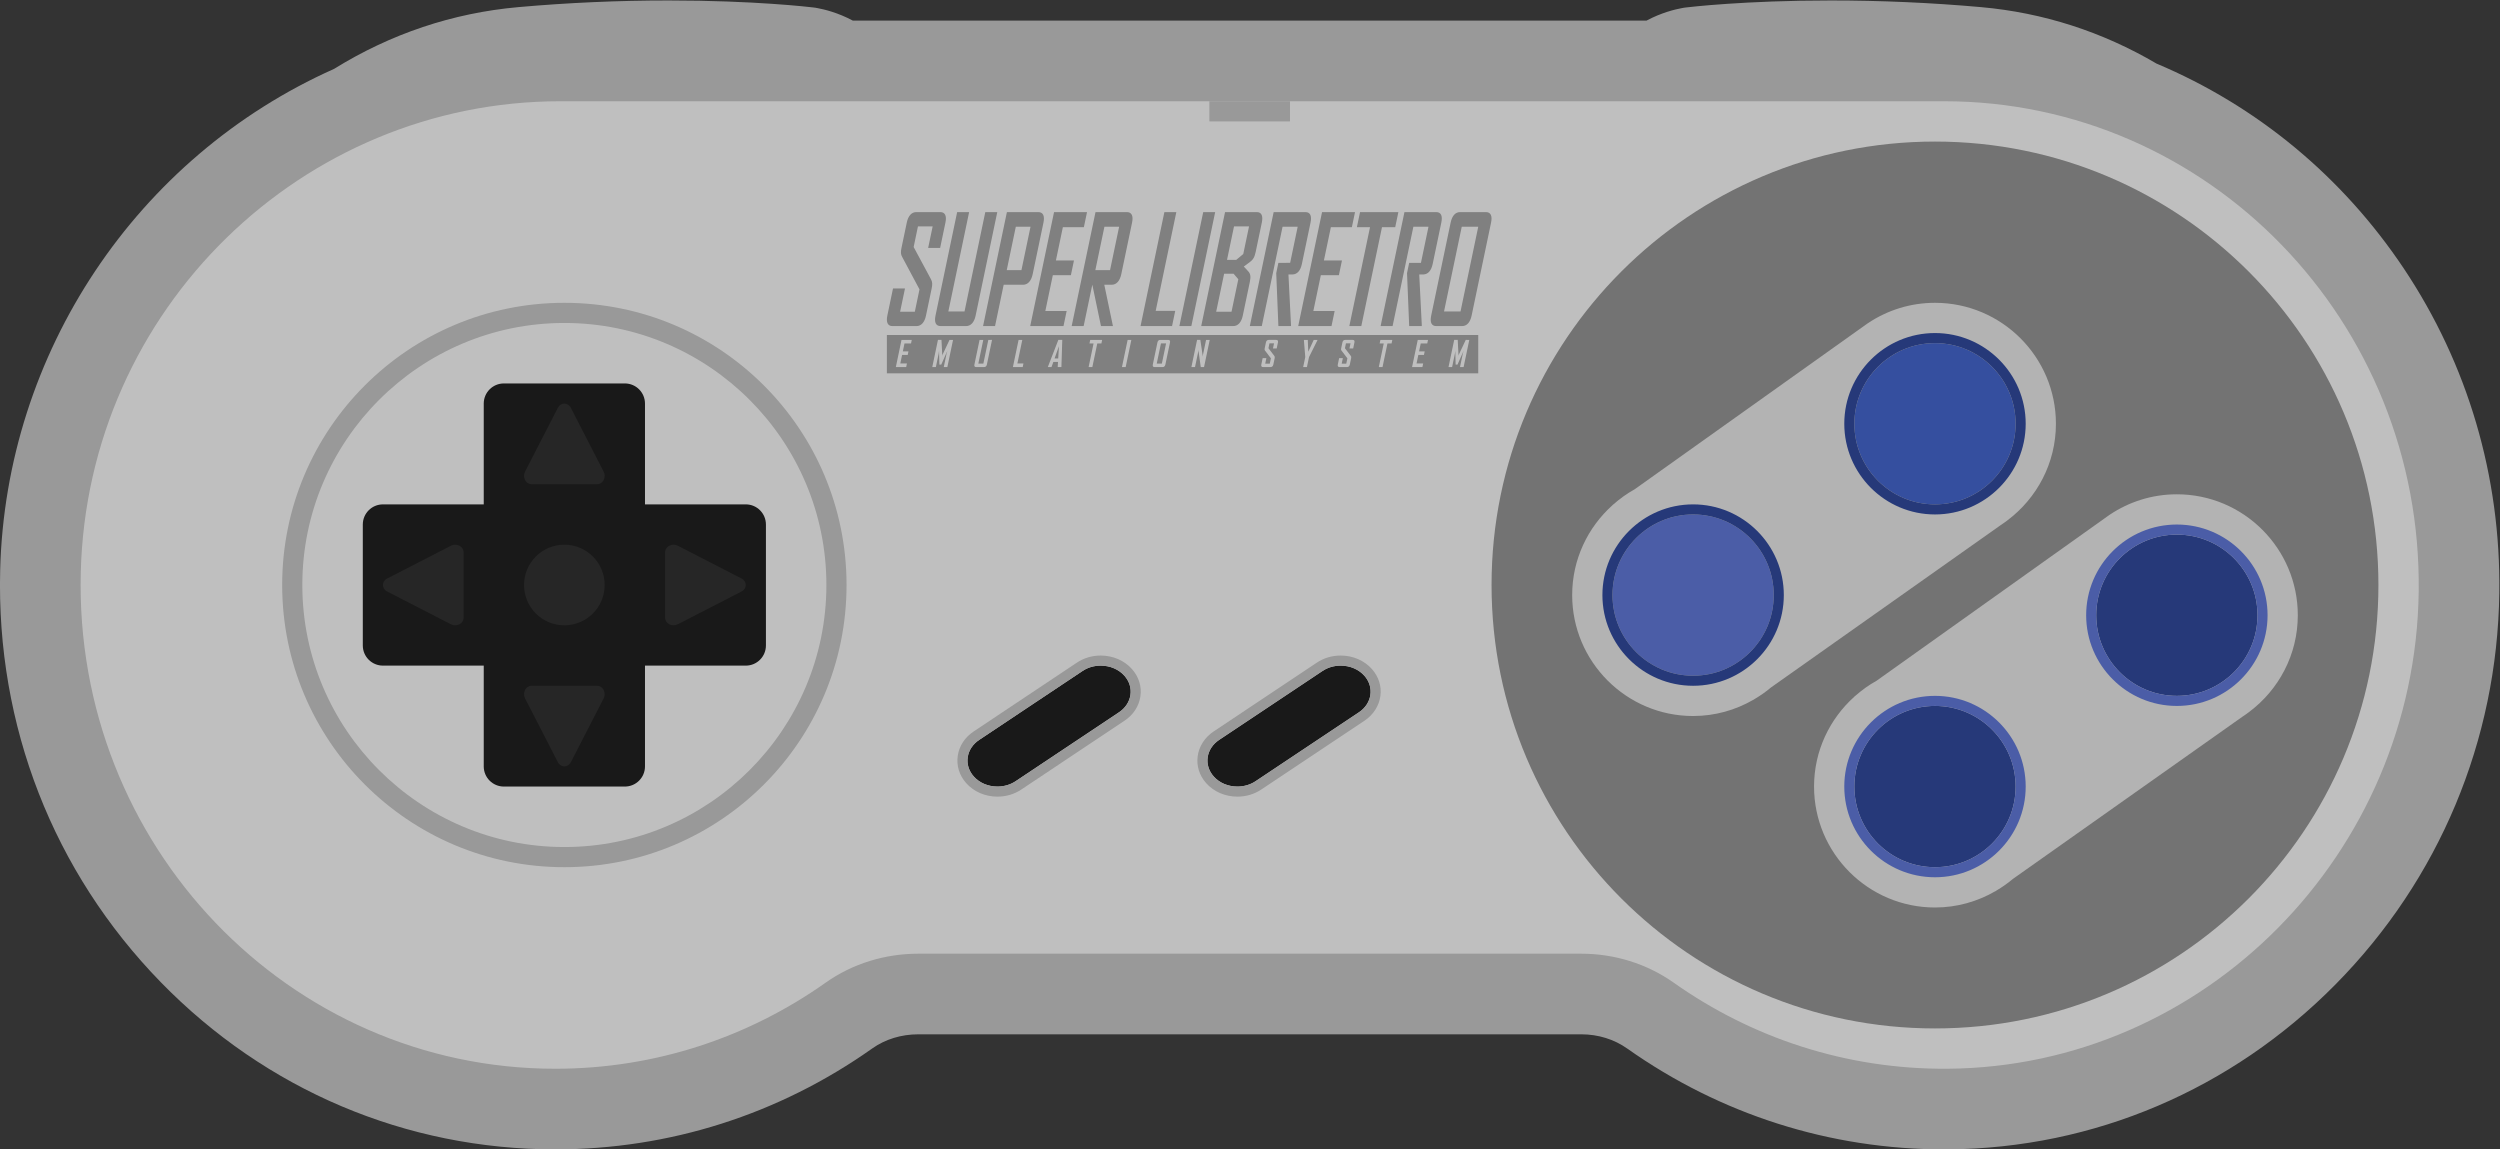 <?xml version="1.0" encoding="UTF-8" standalone="no"?>
<svg
   xmlns:dc="http://purl.org/dc/elements/1.1/"
   xmlns:cc="http://creativecommons.org/ns#"
   xmlns:rdf="http://www.w3.org/1999/02/22-rdf-syntax-ns#"
   xmlns:svg="http://www.w3.org/2000/svg"
   xmlns="http://www.w3.org/2000/svg"
   viewBox="0 0 330.666 152"
   height="152"
   width="330.666"
   xml:space="preserve"
   id="svg2"
   version="1.1"><rect x="0" y="0" width="330.666" height="152" fill="#333333" stroke="none"/><defs
     id="defs6"><clipPath
       id="clipPath18"
       clipPathUnits="userSpaceOnUse"><path
         id="path16"
         d="M 0,256 H 256 V 0 H 0 Z" /></clipPath><clipPath
       id="clipPath26"
       clipPathUnits="userSpaceOnUse"><path
         id="path24"
         d="M 4,186 H 252 V 72 H 4 Z" /></clipPath></defs><g
     transform="matrix(1.333,0,0,-1.333,-5.334,248)"
     id="g10"><g
       id="g12"><g
         clip-path="url(#clipPath18)"
         id="g14"><g
           id="g20"><g
             id="g22" /><g
             id="g34"><g
               style="opacity:0.5"
               id="g32"
               clip-path="url(#clipPath26)"><g
                 id="g30"
                 transform="translate(242.527,159.391)"><path
                   id="path28"
                   style="fill:#ffffff;fill-opacity:1;fill-rule:nonzero;stroke:none"
                   d="m 0,0 c -6.088,9.118 -14.563,16.141 -24.541,20.343 -5.395,3.17 -11.252,5.054 -17.419,5.605 -4.916,0.438 -9.931,0.661 -14.905,0.661 -8.546,0 -14.079,-0.66 -14.311,-0.688 l -0.238,-0.029 -0.237,-0.043 c -0.639,-0.117 -2.014,-0.441 -3.504,-1.24 H -153.9 c -1.49,0.799 -2.865,1.123 -3.504,1.24 l -0.236,0.043 -0.239,0.029 c -0.231,0.028 -5.766,0.688 -14.31,0.688 -4.974,0 -9.989,-0.223 -14.905,-0.661 -6.507,-0.581 -12.656,-2.642 -18.285,-6.129 -19.599,-8.745 -32.58,-28.193 -33.129,-49.727 -0.394,-15.425 5.266,-29.948 15.937,-40.895 10.427,-10.697 24.329,-16.588 39.145,-16.588 11.313,0 22.187,3.462 31.445,10.012 1.299,0.919 2.885,1.405 4.585,1.405 h 65.767 c 1.68,0 3.262,-0.49 4.575,-1.419 9.254,-6.541 20.121,-9.998 31.425,-9.998 l 0.404,0.001 c 14.464,0.106 28.115,5.917 38.437,16.364 C 3.496,-60.618 9.269,-46.821 9.467,-32.177 9.624,-20.637 6.35,-9.51 0,0" /></g></g></g></g><g
           transform="translate(224,164)"
           id="g36"><path
             id="path38"
             style="fill:#999999;fill-opacity:1;fill-rule:nonzero;stroke:none"
             d="m 0,0 c 0,0 -8.273,11.954 -24.144,13.371 -15.871,1.416 -27.541,0 -27.541,0 0,0 -2.296,-0.405 -2.315,-2.024 L 0,0" /></g><g
           transform="translate(32,164)"
           id="g40"><path
             id="path42"
             style="fill:#999999;fill-opacity:1;fill-rule:nonzero;stroke:none"
             d="m 0,0 c 0,0 8.273,11.954 24.144,13.371 15.871,1.416 27.541,0 27.541,0 0,0 2.296,-0.405 2.315,-2.024 L 0,0" /></g><g
           transform="translate(196.899,176)"
           id="g44"><path
             id="path46"
             style="fill:#bfbfbf;fill-opacity:1;fill-rule:nonzero;stroke:none"
             d="m 0,0 h -137.299 c -25.608,0 -46.918,-20.632 -47.583,-46.721 -0.692,-27.094 20.654,-49.279 47.084,-49.279 9.969,0 19.213,3.158 26.825,8.543 2.695,1.907 5.924,2.874 9.206,2.874 H -36 c 3.279,0 6.498,-0.981 9.192,-2.886 7.697,-5.44 17.059,-8.603 27.152,-8.53 25.498,0.186 46.401,21.338 46.753,47.321 C 47.46,-21.858 26.235,0 0,0" /></g><g
           transform="translate(240,128)"
           id="g48"><path
             id="path50"
             style="fill:#737373;fill-opacity:1;fill-rule:nonzero;stroke:none"
             d="m 0,0 c 0,-24.301 -19.699,-44 -44,-44 -24.301,0 -44,19.699 -44,44 0,24.301 19.699,44 44,44 C -19.699,44 0,24.301 0,0" /></g><g
           transform="translate(78,136)"
           id="g52"><path
             id="path54"
             style="fill:#191919;fill-opacity:1;fill-rule:nonzero;stroke:none"
             d="m 0,0 h -10 v 10 c 0,1.105 -0.895,2 -2,2 h -12 c -1.105,0 -2,-0.895 -2,-2 V 0 h -10 c -1.105,0 -2,-0.895 -2,-2 v -12 c 0,-1.105 0.895,-2 2,-2 h 10 v -10 c 0,-1.105 0.895,-2 2,-2 h 12 c 1.105,0 2,0.895 2,2 v 10 H 0 c 1.105,0 2,0.895 2,2 V -2 C 2,-0.895 1.105,0 0,0" /></g><g
           transform="translate(56,128)"
           id="g56"><path
             id="path58"
             style="fill:#262626;fill-opacity:1;fill-rule:nonzero;stroke:none"
             d="M 0,0 C 0,2.209 1.791,4 4,4 6.209,4 8,2.209 8,0 8,-2.209 6.209,-4 4,-4 1.791,-4 0,-2.209 0,0" /></g><g
           transform="translate(208,144)"
           id="g60"><path
             id="path62"
             style="fill:#b3b3b3;fill-opacity:1;fill-rule:nonzero;stroke:none"
             d="m 0,0 c 0,6.617 -5.383,12 -12,12 -2.455,0 -4.739,-0.744 -6.643,-2.015 l -10e-4,0.002 -0.02,-0.015 C -18.717,9.937 -18.767,9.898 -18.82,9.862 L -41.795,-6.499 c -0.773,-0.428 -1.487,-0.945 -2.144,-1.527 L -44,-8.069 -43.995,-8.076 C -46.446,-10.275 -48,-13.456 -48,-17 c 0,-6.617 5.383,-12 12,-12 2.185,0 4.229,0.596 5.995,1.621 l 0.005,-0.007 0.102,0.071 c 0.575,0.342 1.123,0.723 1.631,1.153 l 22.769,16.091 c 0.235,0.152 0.46,0.315 0.683,0.483 l 0.004,0.002 v 10e-4 C -1.897,-7.394 0,-3.919 0,0" /></g><g
           transform="translate(172,135)"
           id="g64"><path
             id="path66"
             style="fill:#4b5da7;fill-opacity:1;fill-rule:nonzero;stroke:none"
             d="m 0,0 c -4.418,0 -8,-3.582 -8,-8 0,-4.418 3.582,-8 8,-8 4.418,0 8,3.582 8,8 0,4.418 -3.582,8 -8,8" /></g><g
           transform="translate(172,136)"
           id="g68"><path
             id="path70"
             style="fill:#263979;fill-opacity:1;fill-rule:nonzero;stroke:none"
             d="m 0,0 c -4.963,0 -9,-4.037 -9,-9 0,-4.963 4.037,-9 9,-9 4.963,0 9,4.037 9,9 0,4.963 -4.037,9 -9,9 m 0,-1 c 4.418,0 8,-3.582 8,-8 0,-4.418 -3.582,-8 -8,-8 -4.418,0 -8,3.582 -8,8 0,4.418 3.582,8 8,8" /></g><g
           transform="translate(196,152)"
           id="g72"><path
             id="path74"
             style="fill:#354f9f;fill-opacity:1;fill-rule:nonzero;stroke:none"
             d="m 0,0 c -4.418,0 -8,-3.582 -8,-8 0,-4.418 3.582,-8 8,-8 4.418,0 8,3.582 8,8 0,4.418 -3.582,8 -8,8" /></g><g
           transform="translate(196,153)"
           id="g76"><path
             id="path78"
             style="fill:#263979;fill-opacity:1;fill-rule:nonzero;stroke:none"
             d="m 0,0 c -4.963,0 -9,-4.037 -9,-9 0,-4.963 4.037,-9 9,-9 4.963,0 9,4.037 9,9 0,4.963 -4.037,9 -9,9 m 0,-1 c 4.418,0 8,-3.582 8,-8 0,-4.418 -3.582,-8 -8,-8 -4.418,0 -8,3.582 -8,8 0,4.418 3.582,8 8,8" /></g><g
           transform="translate(232,125)"
           id="g80"><path
             id="path82"
             style="fill:#b3b3b3;fill-opacity:1;fill-rule:nonzero;stroke:none"
             d="m 0,0 c 0,6.617 -5.383,12 -12,12 -2.455,0 -4.739,-0.744 -6.643,-2.015 l -10e-4,0.002 -0.02,-0.015 C -18.717,9.937 -18.767,9.898 -18.82,9.862 L -41.795,-6.499 c -0.773,-0.428 -1.487,-0.945 -2.144,-1.527 L -44,-8.069 -43.995,-8.076 C -46.446,-10.275 -48,-13.456 -48,-17 c 0,-6.617 5.383,-12 12,-12 2.185,0 4.229,0.596 5.995,1.621 l 0.005,-0.007 0.102,0.071 c 0.575,0.342 1.123,0.723 1.631,1.153 l 22.769,16.091 c 0.235,0.152 0.46,0.315 0.683,0.483 l 0.004,0.002 v 10e-4 C -1.897,-7.394 0,-3.919 0,0" /></g><g
           transform="translate(196,116)"
           id="g84"><path
             id="path86"
             style="fill:#263979;fill-opacity:1;fill-rule:nonzero;stroke:none"
             d="m 0,0 c -4.418,0 -8,-3.582 -8,-8 0,-4.418 3.582,-8 8,-8 4.418,0 8,3.582 8,8 0,4.418 -3.582,8 -8,8" /></g><g
           transform="translate(196,117)"
           id="g88"><path
             id="path90"
             style="fill:#4b5da7;fill-opacity:1;fill-rule:nonzero;stroke:none"
             d="m 0,0 c -4.963,0 -9,-4.037 -9,-9 0,-4.963 4.037,-9 9,-9 4.963,0 9,4.037 9,9 0,4.963 -4.037,9 -9,9 m 0,-1 c 4.418,0 8,-3.582 8,-8 0,-4.418 -3.582,-8 -8,-8 -4.418,0 -8,3.582 -8,8 0,4.418 3.582,8 8,8" /></g><g
           transform="translate(220,133)"
           id="g92"><path
             id="path94"
             style="fill:#263979;fill-opacity:1;fill-rule:nonzero;stroke:none"
             d="m 0,0 c -4.418,0 -8,-3.582 -8,-8 0,-4.418 3.582,-8 8,-8 4.418,0 8,3.582 8,8 0,4.418 -3.582,8 -8,8" /></g><g
           transform="translate(220,134)"
           id="g96"><path
             id="path98"
             style="fill:#4b5da7;fill-opacity:1;fill-rule:nonzero;stroke:none"
             d="m 0,0 c -4.963,0 -9,-4.037 -9,-9 0,-4.963 4.037,-9 9,-9 4.963,0 9,4.037 9,9 0,4.963 -4.037,9 -9,9 m 0,-1 c 4.418,0 8,-3.582 8,-8 0,-4.418 -3.582,-8 -8,-8 -4.418,0 -8,3.582 -8,8 0,4.418 3.582,8 8,8" /></g><g
           transform="translate(139.387,118.989)"
           id="g100"><path
             id="path102"
             style="fill:#191919;fill-opacity:1;fill-rule:nonzero;stroke:none"
             d="m 0,0 c -0.567,0.643 -1.427,1.011 -2.36,1.011 -0.658,0 -1.283,-0.184 -1.806,-0.534 l -10.249,-6.833 c -1.3,-0.867 -1.546,-2.492 -0.549,-3.622 0.567,-0.642 1.427,-1.011 2.36,-1.011 0.658,0 1.283,0.185 1.806,0.534 l 10.249,6.833 C 0.751,-2.755 0.997,-1.13 0,0" /></g><g
           transform="translate(137.028,121)"
           id="g104"><path
             id="path106"
             style="fill:#999999;fill-opacity:1;fill-rule:nonzero;stroke:none"
             d="M 0,0 C -0.857,0 -1.674,-0.243 -2.362,-0.702 L -12.61,-7.535 c -0.875,-0.584 -1.451,-1.481 -1.579,-2.461 -0.125,-0.96 0.171,-1.902 0.835,-2.654 0.757,-0.858 1.89,-1.35 3.11,-1.35 0.856,0 1.672,0.243 2.361,0.702 l 10.249,6.833 c 0.875,0.584 1.451,1.481 1.579,2.461 C 4.07,-3.044 3.773,-2.102 3.11,-1.349 2.353,-0.492 1.22,0 0,0 m 0,-1 c 0.933,0 1.793,-0.368 2.36,-1.011 0.997,-1.13 0.751,-2.755 -0.549,-3.622 L -8.438,-12.466 C -8.961,-12.815 -9.586,-13 -10.244,-13 c -0.933,0 -1.793,0.369 -2.36,1.011 -0.997,1.13 -0.751,2.755 0.549,3.622 l 10.249,6.833 C -1.283,-1.184 -0.658,-1 0,-1" /></g><g
           transform="translate(113.218,120)"
           id="g108"><path
             id="path110"
             style="fill:#191919;fill-opacity:1;fill-rule:nonzero;stroke:none"
             d="m 0,0 c -0.658,0 -1.283,-0.184 -1.806,-0.534 l -10.249,-6.833 c -0.63,-0.42 -1.034,-1.028 -1.137,-1.712 -0.104,-0.684 0.105,-1.362 0.588,-1.91 0.567,-0.642 1.427,-1.011 2.36,-1.011 0.658,0 1.283,0.185 1.806,0.534 l 10.249,6.833 c 0.629,0.42 1.033,1.028 1.137,1.712 0.104,0.684 -0.105,1.362 -0.588,1.91 C 1.793,-0.368 0.933,0 0,0" /></g><g
           transform="translate(113.218,121)"
           id="g112"><path
             id="path114"
             style="fill:#999999;fill-opacity:1;fill-rule:nonzero;stroke:none"
             d="M 0,0 C -0.857,0 -1.674,-0.243 -2.362,-0.702 L -12.61,-7.535 c -0.866,-0.578 -1.425,-1.428 -1.571,-2.394 -0.149,-0.982 0.145,-1.948 0.827,-2.721 0.757,-0.858 1.89,-1.35 3.11,-1.35 0.856,0 1.672,0.243 2.361,0.702 L 2.365,-6.465 C 3.232,-5.887 3.79,-5.037 3.937,-4.071 4.086,-3.089 3.792,-2.123 3.11,-1.35 2.353,-0.492 1.219,0 0,0 M 0,-1 C 0.933,-1 1.793,-1.368 2.36,-2.011 2.843,-2.559 3.052,-3.237 2.948,-3.921 2.844,-4.605 2.44,-5.213 1.811,-5.633 L -8.438,-12.466 C -8.961,-12.815 -9.586,-13 -10.244,-13 c -0.933,0 -1.793,0.369 -2.36,1.011 -0.483,0.548 -0.692,1.226 -0.588,1.91 0.103,0.684 0.507,1.292 1.137,1.712 l 10.249,6.833 C -1.283,-1.184 -0.658,-1 0,-1" /></g><g
           transform="translate(42.417,128.643)"
           id="g116"><path
             id="path118"
             style="fill:#262626;fill-opacity:1;fill-rule:nonzero;stroke:none"
             d="M 0,0 6.332,3.256 C 6.888,3.542 7.583,3.185 7.583,2.613 v -6.512 c 0,-0.572 -0.695,-0.929 -1.251,-0.644 L 0,-1.287 C -0.556,-1.001 -0.556,-0.286 0,0" /></g><g
           transform="translate(77.583,127.357)"
           id="g120"><path
             id="path122"
             style="fill:#262626;fill-opacity:1;fill-rule:nonzero;stroke:none"
             d="m 0,0 -6.332,-3.256 c -0.556,-0.286 -1.251,0.071 -1.251,0.643 v 6.512 c 0,0.572 0.695,0.929 1.251,0.644 L 0,1.287 C 0.556,1.001 0.556,0.286 0,0" /></g><g
           transform="translate(60.643,145.583)"
           id="g124"><path
             id="path126"
             style="fill:#262626;fill-opacity:1;fill-rule:nonzero;stroke:none"
             d="M 0,0 3.256,-6.332 C 3.542,-6.888 3.185,-7.583 2.613,-7.583 h -6.512 c -0.572,0 -0.929,0.695 -0.644,1.251 L -1.287,0 C -1.001,0.556 -0.286,0.556 0,0" /></g><g
           transform="translate(59.357,110.417)"
           id="g128"><path
             id="path130"
             style="fill:#262626;fill-opacity:1;fill-rule:nonzero;stroke:none"
             d="m 0,0 -3.256,6.332 c -0.286,0.556 0.071,1.251 0.643,1.251 h 6.512 c 0.572,0 0.929,-0.695 0.644,-1.251 L 1.287,0 C 1.001,-0.556 0.286,-0.556 0,0" /></g><g
           transform="translate(60,156)"
           id="g132"><path
             id="path134"
             style="fill:#999999;fill-opacity:1;fill-rule:nonzero;stroke:none"
             d="m 0,0 c -15.464,0 -28,-12.536 -28,-28 0,-15.464 12.536,-28 28,-28 15.464,0 28,12.536 28,28 C 28,-12.536 15.464,0 0,0 m 0,-2 c 14.336,0 26,-11.664 26,-26 0,-14.336 -11.664,-26 -26,-26 -14.336,0 -26,11.664 -26,26 0,14.336 11.664,26 26,26" /></g><path
           id="path136"
           style="fill:#999999;fill-opacity:1;fill-rule:nonzero;stroke:none"
           d="m 132,174 h -8 v 2 h 8 z" /><g
           transform="translate(94.945,153.692)"
           id="g138"><path
             id="path140"
             style="fill:#808080;fill-opacity:1;fill-rule:nonzero;stroke:none"
             d="m 0,0 h -2.397 c -0.458,0 -0.641,0.37 -0.502,1.036 l 0.563,2.694 h 1.189 L -1.63,1.421 h 1.459 l 0.464,2.22 -1.715,3.212 c -0.145,0.251 -0.161,0.474 -0.072,0.903 l 0.527,2.516 c 0.139,0.666 0.476,1.036 0.935,1.036 h 2.397 c 0.459,0 0.642,-0.37 0.506,-1.021 L 2.342,7.756 H 1.153 L 1.599,9.887 H 0.14 L -0.287,7.844 1.431,4.648 C 1.573,4.381 1.59,4.159 1.5,3.73 L 0.936,1.036 C 0.797,0.37 0.459,0 0,0" /></g><g
           transform="translate(99.861,153.692)"
           id="g142"><path
             id="path144"
             style="fill:#808080;fill-opacity:1;fill-rule:nonzero;stroke:none"
             d="m 0,0 h -2.532 c -0.469,0 -0.642,0.37 -0.503,1.036 l 2.149,10.272 H 0.302 L -1.76,1.451 h 1.605 l 2.061,9.857 H 3.095 L 0.946,1.036 C 0.807,0.37 0.47,0 0,0" /></g><g
           transform="translate(106.255,163.55)"
           id="g146"><path
             id="path148"
             style="fill:#808080;fill-opacity:1;fill-rule:nonzero;stroke:none"
             d="m 0,0 h -1.46 l -0.9,-4.307 h 1.459 z m -0.736,-5.758 h -1.928 l -0.857,-4.1 H -4.709 L -2.344,1.45 h 3.116 c 0.469,0 0.652,-0.37 0.513,-1.036 L 0.214,-4.707 c -0.139,-0.666 -0.48,-1.051 -0.95,-1.051" /></g><g
           transform="translate(106.224,153.692)"
           id="g150"><path
             id="path152"
             style="fill:#808080;fill-opacity:1;fill-rule:nonzero;stroke:none"
             d="M 0,0 2.365,11.308 H 5.637 L 5.325,9.813 H 3.24 L 2.55,6.513 H 4.342 L 4.036,5.047 H 2.243 L 1.5,1.495 H 3.616 L 3.303,0 Z" /></g><g
           transform="translate(117.171,153.692)"
           id="g154"><path
             id="path156"
             style="fill:#808080;fill-opacity:1;fill-rule:nonzero;stroke:none"
             d="M 0,0 2.365,11.308 H 3.552 L 1.503,1.509 H 3.442 L 3.127,0 Z" /></g><g
           transform="translate(121.025,153.692)"
           id="g158"><path
             id="path160"
             style="fill:#808080;fill-opacity:1;fill-rule:nonzero;stroke:none"
             d="M 0,0 2.365,11.308 H 3.552 L 1.188,0 Z" /></g><g
           transform="translate(126.873,158.34)"
           id="g162"><path
             id="path164"
             style="fill:#808080;fill-opacity:1;fill-rule:nonzero;stroke:none"
             d="m 0,0 -0.47,0.547 h -0.938 l -0.789,-3.774 h 1.522 z M 1.064,5.239 H -0.427 L -1.12,1.924 h 0.917 L 0.491,2.501 Z M -0.503,-4.648 H -3.682 L -1.317,6.66 h 3.158 c 0.458,0 0.631,-0.37 0.492,-1.036 L 1.723,2.708 C 1.612,2.176 1.454,1.924 1.124,1.687 L 0.544,1.258 0.97,0.799 C 1.201,0.562 1.257,0.281 1.146,-0.252 L 0.443,-3.612 C 0.304,-4.277 -0.035,-4.648 -0.503,-4.648" /></g><g
           transform="translate(130.849,153.692)"
           id="g166"><path
             id="path168"
             style="fill:#808080;fill-opacity:1;fill-rule:nonzero;stroke:none"
             d="m 0,0 -0.214,5.254 0.213,1.021 H 1.167 L 1.916,9.858 H 0.415 L -1.647,0 h -1.188 l 2.365,11.308 h 3.158 c 0.469,0 0.642,-0.37 0.502,-1.036 L 2.33,6.157 C 2.19,5.491 1.867,5.136 1.405,5.121 H 0.998 L 1.253,0.059 1.24,0 Z" /></g><g
           transform="translate(132.816,153.692)"
           id="g170"><path
             id="path172"
             style="fill:#808080;fill-opacity:1;fill-rule:nonzero;stroke:none"
             d="M 0,0 2.365,11.308 H 5.637 L 5.325,9.813 H 3.241 L 2.55,6.513 H 4.342 L 4.036,5.047 H 2.244 L 1.501,1.495 H 3.616 L 3.303,0 Z" /></g><g
           transform="translate(141.129,163.506)"
           id="g174"><path
             id="path176"
             style="fill:#808080;fill-opacity:1;fill-rule:nonzero;stroke:none"
             d="M 0,0 -2.052,-9.813 H -3.24 L -1.188,0 h -1.303 l 0.313,1.495 H 1.626 L 1.313,0 Z" /></g><g
           transform="translate(143.827,153.692)"
           id="g178"><path
             id="path180"
             style="fill:#808080;fill-opacity:1;fill-rule:nonzero;stroke:none"
             d="m 0,0 -0.214,5.254 0.213,1.021 h 1.168 l 0.749,3.583 h -1.5 L -1.646,0 h -1.189 l 2.365,11.308 h 3.158 c 0.469,0 0.642,-0.37 0.502,-1.036 L 2.33,6.157 C 2.19,5.491 1.867,5.136 1.405,5.121 H 0.998 L 1.253,0.059 1.24,0 Z" /></g><g
           transform="translate(150.68,163.55)"
           id="g182"><path
             id="path184"
             style="fill:#808080;fill-opacity:1;fill-rule:nonzero;stroke:none"
             d="m 0,0 h -1.636 l -1.758,-8.407 h 1.636 z m -1.593,-9.858 h -2.584 c -0.459,0 -0.632,0.371 -0.493,1.036 l 1.932,9.236 c 0.139,0.666 0.467,1.036 0.926,1.036 h 2.584 c 0.459,0 0.641,-0.37 0.502,-1.036 l -1.932,-9.236 c -0.139,-0.665 -0.476,-1.036 -0.935,-1.036" /></g><g
           transform="translate(114.146,159.243)"
           id="g186"><path
             id="path188"
             style="fill:#808080;fill-opacity:1;fill-rule:nonzero;stroke:none"
             d="m 0,0 h -1.459 l 0.901,4.307 H 0.901 Z M 1.673,5.757 H -1.443 L -3.808,-5.55 h 1.188 l 0.858,4.099 h 0.003 l 0.857,-4.099 h 1.188 l -0.858,4.099 h 0.737 c 0.47,0 0.811,0.386 0.95,1.051 L 2.186,4.721 C 2.325,5.388 2.142,5.757 1.673,5.757" /></g><path
           id="path190"
           style="fill:#808080;fill-opacity:1;fill-rule:nonzero;stroke:none"
           d="M 150.68,149 H 92 v 3.805 h 58.68 z" /><g
           transform="translate(92.89,149.624)"
           id="g192"><path
             id="path194"
             style="fill:#bfbfbf;fill-opacity:1;fill-rule:nonzero;stroke:none"
             d="M 0,0 0.564,2.696 H 1.581 L 1.507,2.34 H 0.859 L 0.694,1.553 H 1.252 L 1.179,1.204 H 0.621 L 0.444,0.357 H 1.102 L 1.027,0 Z" /></g><g
           transform="translate(97.646,149.624)"
           id="g196"><path
             id="path198"
             style="fill:#bfbfbf;fill-opacity:1;fill-rule:nonzero;stroke:none"
             d="M 0,0 0.278,1.331 C 0.3,1.433 0.362,1.623 0.362,1.623 L -0.247,0.247 h -0.188 l -0.033,1.376 c 0,0 -0.017,-0.19 -0.038,-0.292 L -0.784,0 h -0.357 l 0.564,2.696 h 0.35 L -0.15,1.207 c 0.001,-0.024 -0.016,-0.124 -0.016,-0.124 0,0 0.024,0.1 0.035,0.124 L 0.57,2.696 H 0.921 L 0.357,0 Z" /></g><g
           transform="translate(101.645,149.624)"
           id="g200"><path
             id="path202"
             style="fill:#bfbfbf;fill-opacity:1;fill-rule:nonzero;stroke:none"
             d="m 0,0 h -0.787 c -0.147,0 -0.206,0.088 -0.172,0.247 l 0.512,2.449 h 0.369 l -0.491,-2.35 h 0.499 l 0.492,2.35 H 0.791 L 0.279,0.247 C 0.246,0.088 0.146,0 0,0" /></g><g
           transform="translate(104.506,149.624)"
           id="g204"><path
             id="path206"
             style="fill:#bfbfbf;fill-opacity:1;fill-rule:nonzero;stroke:none"
             d="M 0,0 0.564,2.696 H 0.933 L 0.445,0.36 H 1.048 L 0.973,0 Z" /></g><g
           transform="translate(109.077,151.699)"
           id="g208"><path
             id="path210"
             style="fill:#bfbfbf;fill-opacity:1;fill-rule:nonzero;stroke:none"
             d="m 0,0 -0.437,-1.218 h 0.363 z m -0.126,-2.075 0.032,0.512 h -0.463 l -0.182,-0.512 h -0.367 l 0.002,0.007 1.043,2.693 H 0.328 L 0.242,-2.068 0.24,-2.075 Z" /></g><g
           transform="translate(112.878,151.964)"
           id="g212"><path
             id="path214"
             style="fill:#bfbfbf;fill-opacity:1;fill-rule:nonzero;stroke:none"
             d="m 0,0 -0.489,-2.34 h -0.37 L -0.369,0 h -0.406 l 0.074,0.356 H 0.483 L 0.409,0 Z" /></g><g
           transform="translate(115.327,149.624)"
           id="g216"><path
             id="path218"
             style="fill:#bfbfbf;fill-opacity:1;fill-rule:nonzero;stroke:none"
             d="M 0,0 0.564,2.696 H 0.933 L 0.369,0 Z" /></g><g
           transform="translate(119.706,151.974)"
           id="g220"><path
             id="path222"
             style="fill:#bfbfbf;fill-opacity:1;fill-rule:nonzero;stroke:none"
             d="m 0,0 h -0.509 l -0.419,-2.005 h 0.509 z M -0.345,-2.351 H -1.15 c -0.142,0 -0.201,0.089 -0.168,0.248 l 0.461,2.202 c 0.033,0.159 0.129,0.247 0.271,0.247 h 0.805 c 0.142,0 0.204,-0.088 0.171,-0.247 l -0.46,-2.202 c -0.034,-0.159 -0.133,-0.248 -0.275,-0.248" /></g><g
           transform="translate(123.147,149.624)"
           id="g224"><path
             id="path226"
             style="fill:#bfbfbf;fill-opacity:1;fill-rule:nonzero;stroke:none"
             d="m 0,0 -0.238,1.698 c 0,0 -0.003,-0.124 -0.018,-0.194 L -0.571,0 H -0.93 l 0.564,2.696 h 0.324 L 0.204,1.034 c 0,0 0.003,0.124 0.017,0.194 L 0.528,2.696 H 0.889 L 0.325,0 Z" /></g><g
           transform="translate(130.071,149.624)"
           id="g228"><path
             id="path230"
             style="fill:#bfbfbf;fill-opacity:1;fill-rule:nonzero;stroke:none"
             d="m 0,0 h -0.745 c -0.143,0 -0.206,0.088 -0.172,0.247 l 0.134,0.642 h 0.369 l -0.115,-0.55 h 0.454 l 0.111,0.529 -0.582,0.766 c -0.05,0.06 -0.058,0.113 -0.036,0.215 l 0.125,0.601 c 0.033,0.158 0.133,0.246 0.276,0.246 h 0.745 c 0.143,0 0.205,-0.088 0.173,-0.243 L 0.611,1.849 H 0.241 L 0.347,2.358 H -0.107 L -0.208,1.871 0.375,1.108 C 0.422,1.045 0.431,0.992 0.41,0.889 L 0.276,0.247 C 0.242,0.088 0.143,0 0,0" /></g><g
           transform="translate(133.888,150.615)"
           id="g232"><path
             id="path234"
             style="fill:#bfbfbf;fill-opacity:1;fill-rule:nonzero;stroke:none"
             d="M 0,0 -0.207,-0.992 H -0.581 L -0.373,0 -0.509,1.691 -0.506,1.705 h 0.383 l 0.05,-1.172 0.54,1.172 H 0.846 L 0.843,1.691 Z" /></g><g
           transform="translate(137.66,149.624)"
           id="g236"><path
             id="path238"
             style="fill:#bfbfbf;fill-opacity:1;fill-rule:nonzero;stroke:none"
             d="m 0,0 h -0.745 c -0.143,0 -0.206,0.088 -0.172,0.247 l 0.134,0.642 h 0.369 l -0.115,-0.55 h 0.454 l 0.111,0.529 -0.582,0.766 c -0.05,0.06 -0.058,0.113 -0.036,0.215 l 0.125,0.601 c 0.033,0.158 0.133,0.246 0.276,0.246 h 0.745 c 0.143,0 0.205,-0.088 0.173,-0.243 L 0.611,1.849 H 0.241 L 0.347,2.358 H -0.107 L -0.208,1.871 0.375,1.108 C 0.422,1.045 0.431,0.992 0.41,0.889 L 0.276,0.247 C 0.242,0.088 0.143,0 0,0" /></g><g
           transform="translate(141.671,151.964)"
           id="g240"><path
             id="path242"
             style="fill:#bfbfbf;fill-opacity:1;fill-rule:nonzero;stroke:none"
             d="m 0,0 -0.489,-2.34 h -0.37 L -0.369,0 h -0.406 l 0.074,0.356 H 0.483 L 0.409,0 Z" /></g><g
           transform="translate(144.113,149.624)"
           id="g244"><path
             id="path246"
             style="fill:#bfbfbf;fill-opacity:1;fill-rule:nonzero;stroke:none"
             d="M 0,0 0.564,2.696 H 1.582 L 1.508,2.34 H 0.859 L 0.694,1.553 H 1.252 L 1.179,1.204 H 0.621 L 0.444,0.357 H 1.102 L 1.027,0 Z" /></g><g
           transform="translate(148.87,149.624)"
           id="g248"><path
             id="path250"
             style="fill:#bfbfbf;fill-opacity:1;fill-rule:nonzero;stroke:none"
             d="M 0,0 0.278,1.331 C 0.3,1.433 0.362,1.623 0.362,1.623 L -0.247,0.247 h -0.187 l -0.034,1.376 c 0,0 -0.017,-0.19 -0.038,-0.292 L -0.784,0 h -0.357 l 0.564,2.696 h 0.35 L -0.15,1.207 c 0.001,-0.024 -0.016,-0.124 -0.016,-0.124 0,0 0.024,0.1 0.036,0.124 l 0.7,1.489 H 0.921 L 0.357,0 Z" /></g></g></g></g></svg>